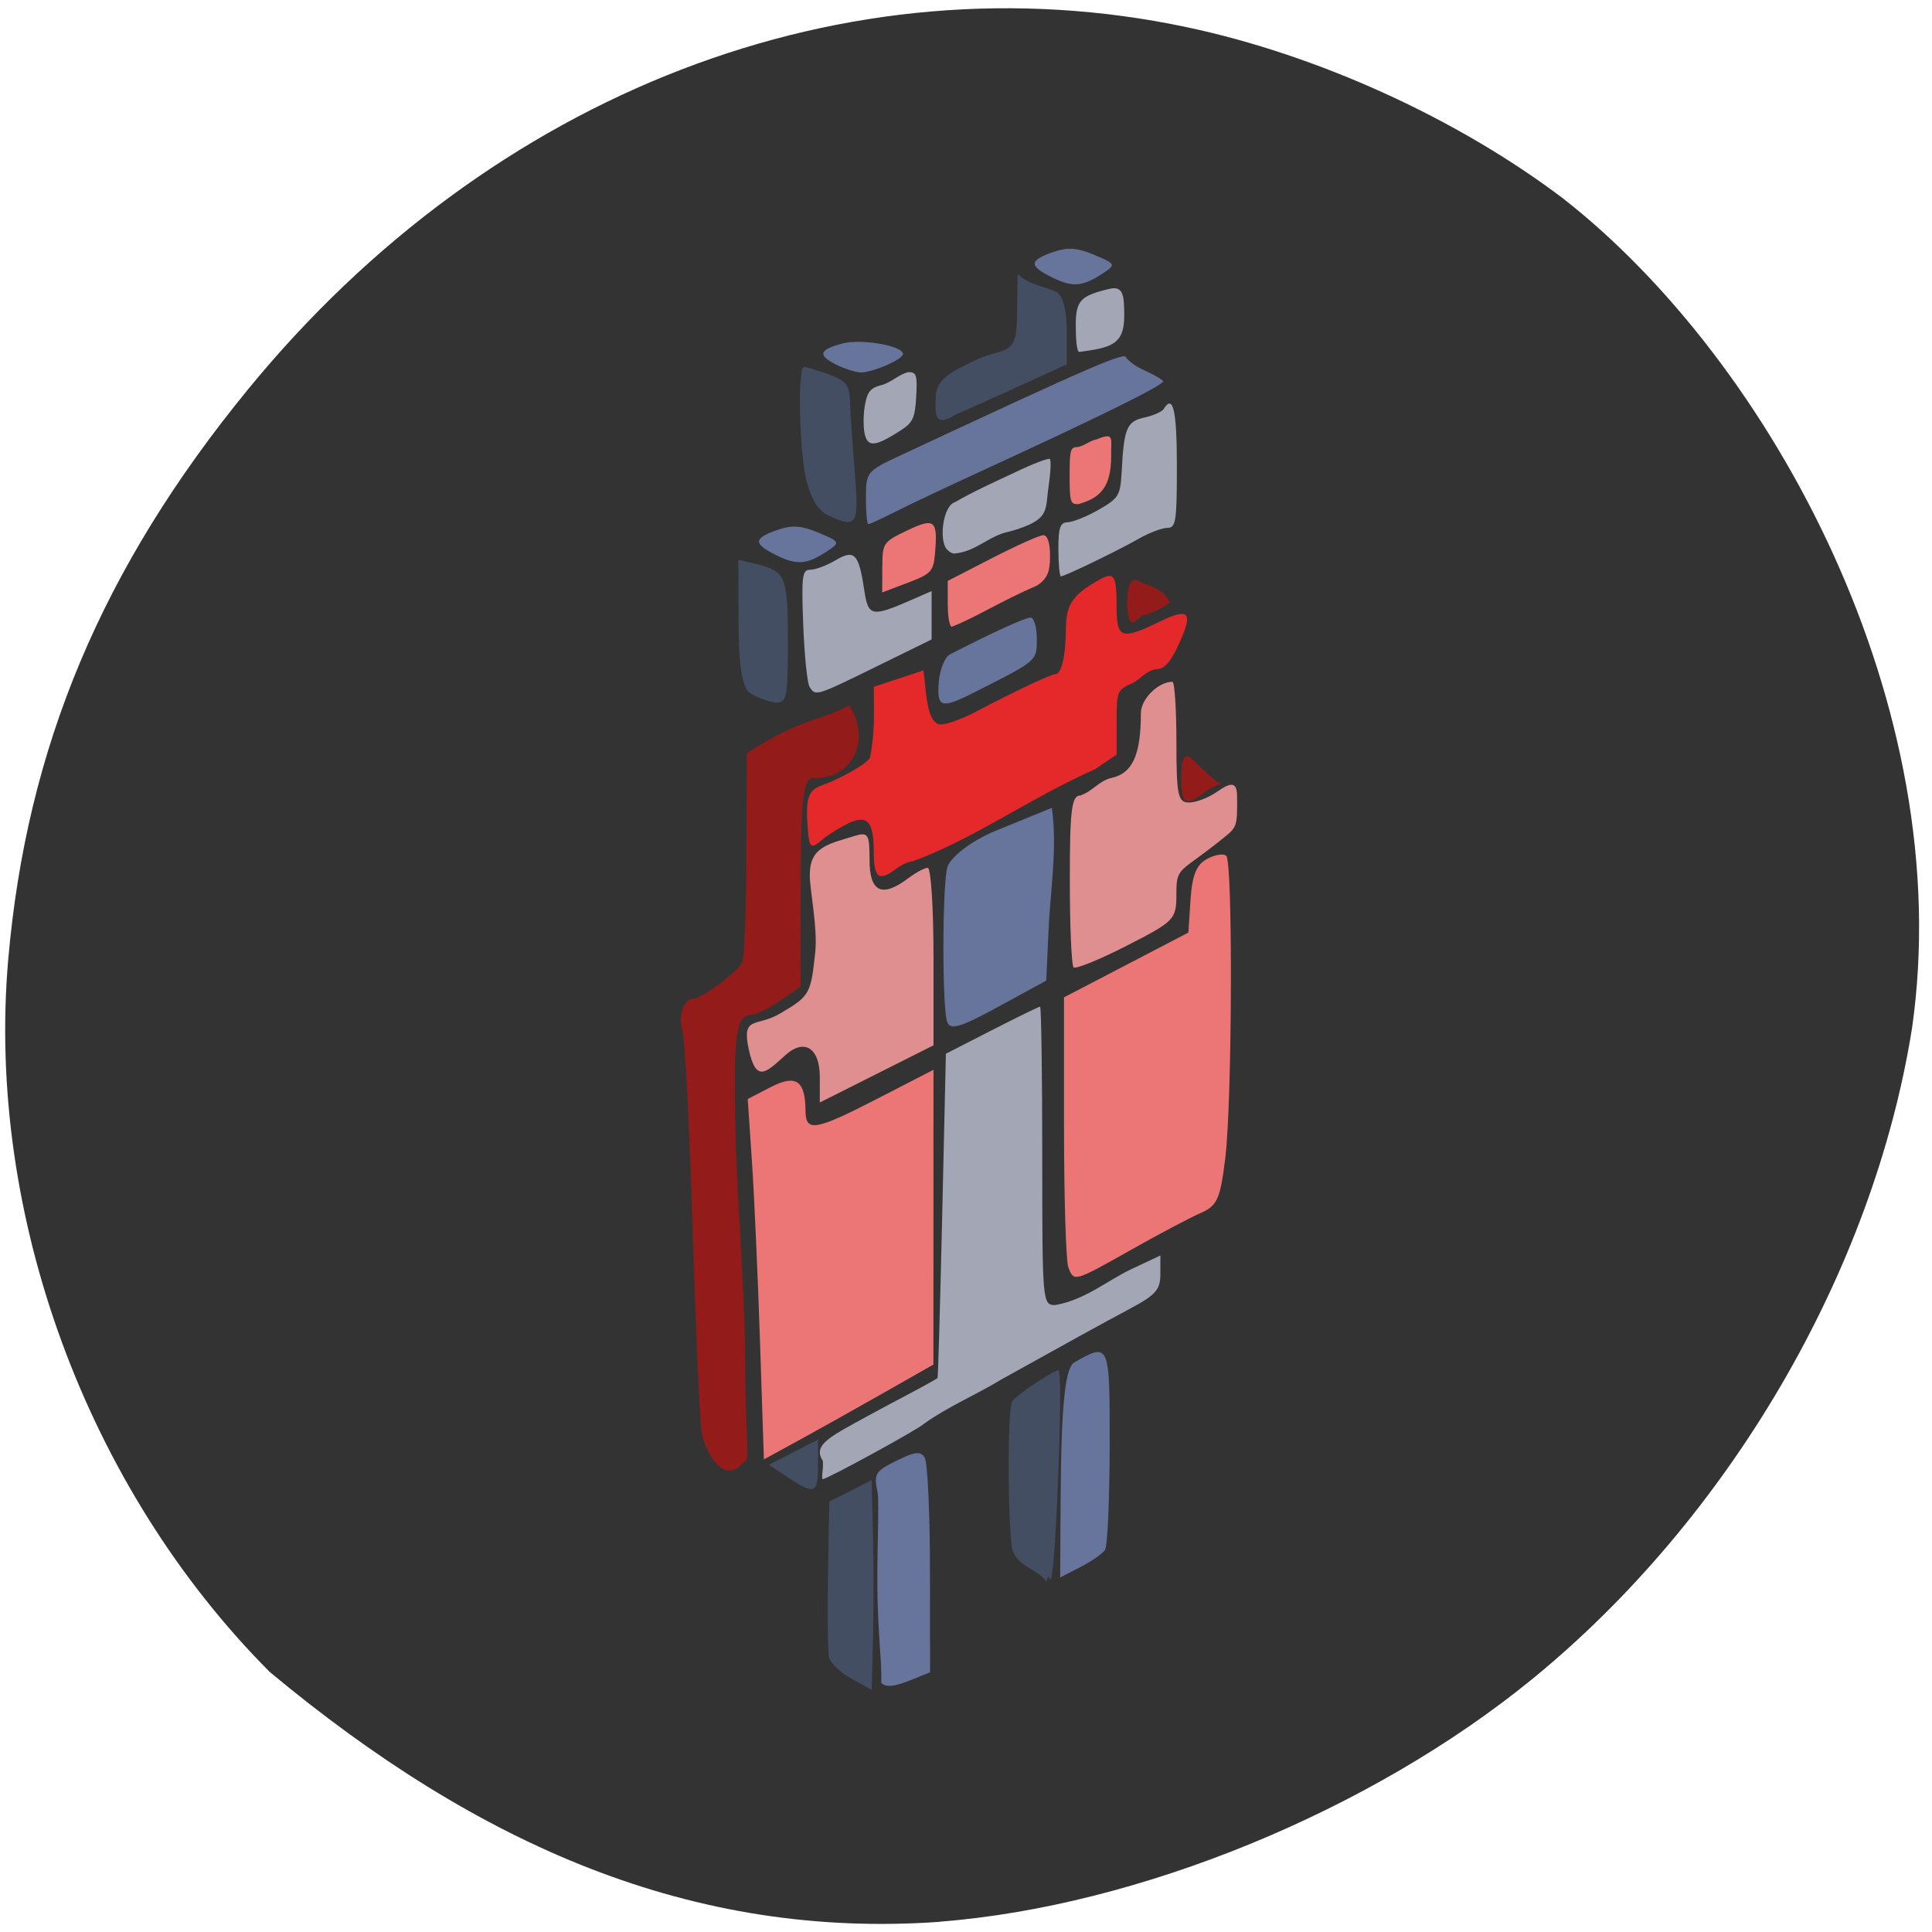 <svg xmlns="http://www.w3.org/2000/svg" viewBox="0 0 256 256"><defs><clipPath><path transform="matrix(15.333 0 0 11.5 415 -125.5)" d="m -24 13 c 0 1.105 -0.672 2 -1.5 2 -0.828 0 -1.5 -0.895 -1.5 -2 0 -1.105 0.672 -2 1.5 -2 0.828 0 1.5 0.895 1.5 2 z"/></clipPath></defs><path d="m 124.57 254.63 c 26.28 -2.048 57.05 -14.657 78.49 -32.17 26.09 -21.308 45.16 -53.989 50.29 -86.2 c 6.11 -42.554 -18.499 -88.29 -46.27 -109.99 -13.97 -10.568 -32.442 -18.979 -49.775 -22.658 -45.11 -9.582 -92.17 8.559 -124.43 47.965 c -19.335 23.62 -29.348 47.43 -31.788 75.6 -2.926 33.769 10.371 69.981 34.647 94.36 27.625 22.988 56.03 35.463 88.84 33.11 z" fill="#333"/><g fill="#ec7676"><path d="m 141.73 63.02 c 0 -3.452 0.099 -3.789 1.114 -3.789 1.07 -0.261 1.51 -0.826 2.466 -1.01 2.4 -0.994 1.883 -0.162 1.926 2.183 0.013 4.178 -1.49 5.615 -4.392 6.406 -1.015 0 -1.114 -0.337 -1.114 -3.789 z"/><path d="m 141.56 167.94 c -0.314 -0.819 -0.572 -9.206 -0.572 -18.637 v -17.15 l 8.239 -4.292 l 8.239 -4.292 l 0.287 -4.371 c 0.213 -3.245 0.779 -4.634 2.199 -5.394 1.052 -0.563 2.194 -0.742 2.538 -0.398 0.886 0.886 0.779 32.654 -0.136 40.06 -0.673 5.457 -1.054 6.298 -3.295 7.28 -1.394 0.611 -5.5 2.782 -9.125 4.826 -7.664 4.321 -7.626 4.31 -8.373 2.362 z"/><path d="m 100.7 177.68 c -0.284 -8.634 -0.765 -19.379 -1.07 -23.878 l -0.554 -8.18 l 3.02 -1.56 c 3.365 -1.74 4.609 -0.911 4.636 3.09 0.02 2.903 1.241 2.695 9.665 -1.643 l 7.297 -3.757 l -0.006 19.53 l -0.006 19.53 l -6.627 3.766 c -3.645 2.071 -8.699 4.899 -11.231 6.282 l -4.604 2.516 l -0.516 -15.698 z"/></g><g fill="#df8f8f"><path d="m 108.63 142.75 c 0 -3.905 -2.05 -5.211 -4.582 -2.92 -2.554 2.311 -3.857 3.71 -4.834 -0.788 -0.981 -4.517 1.025 -2.915 4.104 -4.719 3.98 -2.332 4.122 -2.58 4.708 -8.181 0.332 -3.177 -0.726 -8.243 -0.726 -10.175 0 -3.679 2.282 -4.08 5.802 -5.159 1.956 -0.6 2.118 -0.356 2.118 3.18 0 4.228 1.664 5 5.123 2.387 1.01 -0.76 2.17 -1.382 2.589 -1.382 0.419 0 0.762 5.292 0.762 11.759 v 11.759 l -7.532 3.787 l -7.532 3.787 z"/><path d="m 142.25 128.18 c -0.271 -0.271 -0.493 -5.507 -0.493 -11.635 0 -9.276 0.236 -11.142 1.412 -11.142 1.697 -0.606 2.424 -1.939 4.13 -2.33 2.766 -0.607 3.874 -3.062 3.874 -8.582 0 -1.864 2.301 -4.152 4.175 -4.152 0.293 0 0.533 3.601 0.533 8 0 7.04 0.201 8 1.674 8 0.92 0 2.586 -0.639 3.7 -1.42 1.871 -1.31 2.646 -1.356 2.664 0.589 0.04 4.18 -0.016 4.086 -2.053 5.727 -5.544 4.465 -5.986 3.556 -5.986 7.143 0 3.464 -0.187 3.661 -6.568 6.927 -3.613 1.849 -6.79 3.14 -7.06 2.869 z"/></g><g fill="#67759c"><path d="m 125.51 135.43 c -0.683 -1.779 -0.666 -18.06 0.021 -20.527 0.314 -1.126 2.812 -3.359 6.519 -4.871 l 7.324 -2.988 c 0.768 5.423 -0.226 11.15 -0.442 16.316 l -0.299 6.574 l -6.297 3.438 c -5.05 2.759 -6.402 3.166 -6.826 2.059 z"/><path d="m 140.51 203.04 c 0.058 -11.797 0.145 -21.542 1.832 -22.507 4.702 -2.688 4.709 -2.597 4.696 10.988 -0.007 7.114 -0.284 13.345 -0.616 13.847 -0.332 0.502 -1.804 1.527 -3.273 2.28 l -2.669 1.368 l 0.029 -5.975 z"/><path d="m 116.78 223 c 0.04 -3.083 -0.274 -4.422 -0.476 -10.278 -0.202 -5.857 0.27 -13.648 -0.035 -15.07 -0.507 -2.356 -0.291 -2.709 2.514 -4.096 2.471 -1.222 3.201 -1.301 3.749 -0.404 0.375 0.613 0.687 7.26 0.694 14.771 l 0.013 13.656 c -2.825 1.118 -5.433 2.487 -6.459 1.416 z"/><path d="m 124.4 90.33 c 0.14 -1.648 0.809 -3.281 1.487 -3.629 5.702 -2.926 9.962 -4.873 10.661 -4.873 0.46 0 0.836 1.266 0.836 2.814 0 2.968 0.149 2.841 -8.378 7.148 -4.307 2.175 -4.9 1.988 -4.606 -1.461 z"/><path d="m 114.74 65.962 c 0.011 -3.442 0.076 -3.521 4.722 -5.69 25.515 -11.911 29.76 -13.746 29.76 -12.866 1.36 1.568 3.405 1.849 4.928 3.089 0 0.56 -8.298 4.653 -25.05 12.355 -4.065 1.869 -8.812 4.12 -10.549 5 -1.737 0.881 -3.307 1.601 -3.49 1.601 -0.183 0 -0.328 -1.571 -0.322 -3.49 z"/><path d="m 110.83 48.33 c -2.535 -1.256 -2.319 -1.998 0.821 -2.819 2.523 -0.66 8.02 0.305 8 1.405 -0.01 0.731 -4.262 2.544 -5.701 2.431 -0.7 -0.055 -2.105 -0.513 -3.121 -1.016 z"/><path d="m 139.56 36.833 c -3.254 -1.576 -3.267 -2.301 -0.063 -3.418 1.967 -0.686 3.196 -0.607 5.49 0.352 2.784 1.163 2.863 1.298 1.367 2.309 -2.801 1.893 -4.14 2.042 -6.794 0.757 z"/></g><g fill="#444e63"><path d="m 123.98 52.825 c 0 -2.669 2.115 -3.563 5.323 -5.122 3.336 -1.621 5.354 -0.372 5.435 -5.01 l 0.112 -6.384 c 1.52 1.524 3.904 1.671 5.275 2.46 0.804 0.668 1.232 2.496 1.232 5.268 v 4.246 l -7.129 3.25 c -3.921 1.788 -7.46 3.317 -7.802 3.524 -2.808 1.702 -2.446 -0.612 -2.446 -2.237 z"/><path d="m 109.55 68.19 c -1.123 -0.543 -2.102 -2.163 -2.669 -4.414 -0.98 -3.894 -1.231 -15.15 -0.338 -15.15 0.307 0 1.785 0.444 3.285 0.986 2.25 0.814 2.739 1.425 2.793 3.49 0.036 1.377 0.319 5.553 0.629 9.28 0.608 7.308 0.324 7.753 -3.7 5.806 z"/><path d="m 99.11 91.59 c -1.338 -1.612 -1.235 -7.393 -1.258 -12.681 l -0.02 -4.738 l 2.259 0.54 c 4.04 0.964 4.312 1.618 4.312 10.269 0 7.388 -0.138 8.112 -1.542 8.112 -0.848 0 -3.267 -0.92 -3.75 -1.502 z"/></g><g fill="#ec7676"><path d="m 125.58 80.01 v -3.037 l 5.889 -3.03 c 3.239 -1.666 6.289 -3.03 6.779 -3.03 0.559 0 0.89 1.033 0.89 2.772 0 2.159 -0.389 3.03 -1.759 3.925 -4.37 1.832 -8.54 4.443 -11.264 5.431 -0.294 0.001 -0.535 -1.364 -0.535 -3.034 z"/><path d="m 116.91 75.18 c 0.017 -3.23 0.105 -3.363 3.254 -4.873 3.673 -1.761 4.109 -1.414 3.734 2.98 -0.208 2.437 -0.497 2.751 -3.615 3.931 l -3.389 1.282 c 0.006 -1.107 0.011 -2.214 0.017 -3.32 z"/></g><g fill="#a3a6b4"><path d="m 140.24 72.797 c 0 -2.91 0.23 -3.574 1.249 -3.599 0.687 -0.017 2.533 -0.766 4.103 -1.665 2.661 -1.524 2.867 -1.871 3.041 -5.142 0.302 -5.681 0.677 -6.56 3.02 -7.07 1.173 -0.258 2.316 -0.765 2.54 -1.127 1.247 -2.02 1.75 0.154 1.75 7.547 0 7.367 -0.129 8.206 -1.26 8.206 -0.693 0 -2.379 0.636 -3.746 1.413 -2.854 1.622 -9.857 5.01 -10.357 5.01 -0.185 0 -0.336 -1.606 -0.336 -3.568 z"/><path d="m 107.27 91.01 c -0.308 -0.491 -0.684 -4.183 -0.837 -8.206 -0.247 -6.531 -0.146 -7.314 0.943 -7.314 0.671 0 2.166 -0.559 3.322 -1.242 2.527 -1.493 3.091 -0.911 3.817 3.93 0.529 3.528 0.972 3.621 6.252 1.315 l 2.676 -1.168 c 0 2.135 0 4.27 0 6.405 l -7.309 3.586 c -8.07 3.961 -8.07 3.96 -8.865 2.694 z"/><path d="m 125.32 72.59 c -0.883 -1.429 -0.288 -5.563 1.173 -6.03 2.581 -1.479 5.176 -2.652 7.886 -3.914 2.428 -1.176 4.559 -1.994 4.736 -1.817 0.177 0.177 0.103 1.776 -0.163 3.554 -0.497 3.315 0.318 4.509 -5.225 6.06 -2.73 0.526 -4.389 2.68 -7.289 2.903 -0.356 0 -0.859 -0.342 -1.117 -0.76 z"/><path d="m 114.61 57.643 c -0.223 -0.816 -0.236 -2.532 -0.029 -3.813 0.301 -1.864 0.731 -2.42 2.15 -2.782 1.397 -0.359 2.415 -1.495 3.656 -1.74 1.052 0 1.175 0.396 1.015 3.256 -0.158 2.805 -0.437 3.42 -2.02 4.442 -3.31 2.141 -4.328 2.277 -4.776 0.637 z"/><path d="m 143.02 46.633 c -0.367 0.05 -0.476 -1.856 -0.476 -3.543 0 -3.244 0.602 -3.894 4.46 -4.816 1.884 -0.45 1.962 0.971 1.962 3.631 0 3.801 -1.847 4.173 -5.946 4.728 z"/></g><g fill="#931b1a"><path d="m 93.02 190.14 c -0.256 -0.981 -0.811 -13.02 -1.234 -26.759 -0.422 -13.736 -1.035 -25.802 -1.361 -26.813 -0.601 -1.861 0.177 -4.227 1.39 -4.227 1.158 0 6.05 -3.636 6.547 -4.866 0.267 -0.659 0.508 -7.153 0.535 -14.43 l 0.05 -13.231 c 7.71 -4.959 9.543 -4.103 13.558 -6.373 2.982 4.466 0.53 9.847 -4.7 9.645 -1.404 0 -1.702 2.681 -1.712 15.423 l -0.01 12.212 l -2.714 1.881 c -1.493 1.035 -3.237 1.881 -3.877 1.881 -1.995 0 -2.339 2.797 -2.02 16.412 0.171 7.261 1.218 20.222 1.243 28.26 0.039 12.463 0.774 14.422 -0.139 14.572 -2.573 3.033 -4.755 -0.679 -5.559 -3.588 z"/><path d="m 149.96 82.47 c -0.795 -0.505 -0.753 -4.317 -0.179 -5.181 0.386 -0.582 0.636 -0.602 1.418 -0.118 1.591 0.571 3.078 1.078 3.77 2.554 0.018 0.381 -2.734 1.802 -3.469 1.792 -0.284 -0.004 -1.221 1.156 -1.54 0.953 z"/><path d="m 156.52 103.57 c 0 -2.181 0.076 -4.22 1.403 -3.02 0.464 0.42 3.244 3.206 3.741 3.213 0.729 0.01 -0.967 0.282 -2.294 1.399 -2.384 2.01 -2.851 0.764 -2.851 -1.593 z"/></g><g fill="#444e63"><path d="m 112.85 222.45 c -1.473 -0.813 -2.796 -2.064 -2.982 -2.818 -0.184 -0.745 -0.254 -5.702 -0.156 -11.01 l 0.178 -9.658 c 1.869 -0.943 3.739 -1.887 5.608 -2.83 l 0.176 7.214 c 0.097 3.968 0.097 10.219 0 13.891 l -0.176 6.677 z"/><path d="m 138.64 209.55 c -1.191 -1.642 -3.624 -1.966 -4.423 -3.972 -0.683 -1.856 -0.772 -18.865 -0.104 -19.898 0.508 -0.785 5.486 -4.118 6.151 -4.118 0.633 0 -0.342 26.404 -1.019 27.601 -0.322 0.569 -0.151 -1.087 -0.605 0.388 z"/><path d="m 104.41 195.77 l -2.536 -1.679 l 3.26 -1.665 l 3.26 -1.665 v 3.35 c 0 3.813 -0.447 4 -3.983 1.659 z"/></g><path d="m 108.97 193.47 c -0.896 -1.451 -0.037 -2.448 2.793 -4.066 1.575 -0.9 4.995 -2.758 7.6 -4.127 2.605 -1.369 4.795 -2.577 4.867 -2.684 0.072 -0.107 0.35 -9.819 0.618 -21.582 l 0.487 -21.388 l 6.096 -3.119 c 3.353 -1.715 6.226 -3.119 6.384 -3.119 0.158 0 0.288 8.897 0.288 19.77 0 19.431 0.029 19.77 1.702 19.77 3.871 -0.627 7.01 -3.295 10.04 -4.726 l 3.913 -1.843 v 2.447 c 0 2.075 -0.594 2.765 -3.913 4.544 -4.077 2.185 -8.727 4.742 -17.09 9.399 -3.363 2.054 -7.094 3.604 -10.297 5.89 -0.549 0.627 -12.841 7.355 -13.439 7.355 -0.257 0 0.211 -2.109 -0.043 -2.52 z" fill="#a3a6b4"/><path d="m 115.78 112.92 c 0 -4.19 -0.88 -5.091 -3.618 -3.705 -1.143 0.579 -2.608 1.516 -3.256 2.084 -1.39 1.219 -1.662 1.043 -1.848 -1.194 -0.356 -4.278 -0.017 -5.386 1.852 -6.05 2.523 -0.901 5.761 -2.742 6.357 -3.615 0.686 -3.304 0.513 -5.932 0.526 -9.434 2.186 -0.724 4.371 -1.448 6.557 -2.172 0.369 2.054 0.288 7.18 2.359 7.159 0.803 -0.022 2.817 -0.753 4.476 -1.626 5.234 -2.752 10.07 -5.04 10.666 -5.04 0.809 0 1.379 -2.497 1.39 -6.083 0.009 -3.146 0.936 -4.484 4.461 -6.445 1.941 -1.079 2.251 -0.585 2.251 3.591 0 4.241 0.619 4.454 5.74 1.969 3.986 -1.934 4.491 -1.223 2.356 3.318 -0.969 2.062 -1.812 2.979 -2.737 2.979 -1.473 0.153 -2.169 1.372 -3.348 1.903 -1.93 0.855 -2.01 1.06 -2.01 5.158 v 4.268 l -2.849 1.937 c -8.346 3.665 -16.494 9.489 -24.2 12.203 -0.464 0 -1.429 0.443 -2.145 0.984 -2.31 1.747 -2.977 1.256 -2.977 -2.19 z" fill="#e5292a"/><path d="m 103.03 73.65 c -3.254 -1.576 -3.267 -2.301 -0.063 -3.418 1.967 -0.686 3.196 -0.607 5.49 0.352 2.784 1.163 2.863 1.298 1.367 2.309 -2.801 1.893 -4.14 2.042 -6.794 0.757 z" fill="#67759c"/></svg>